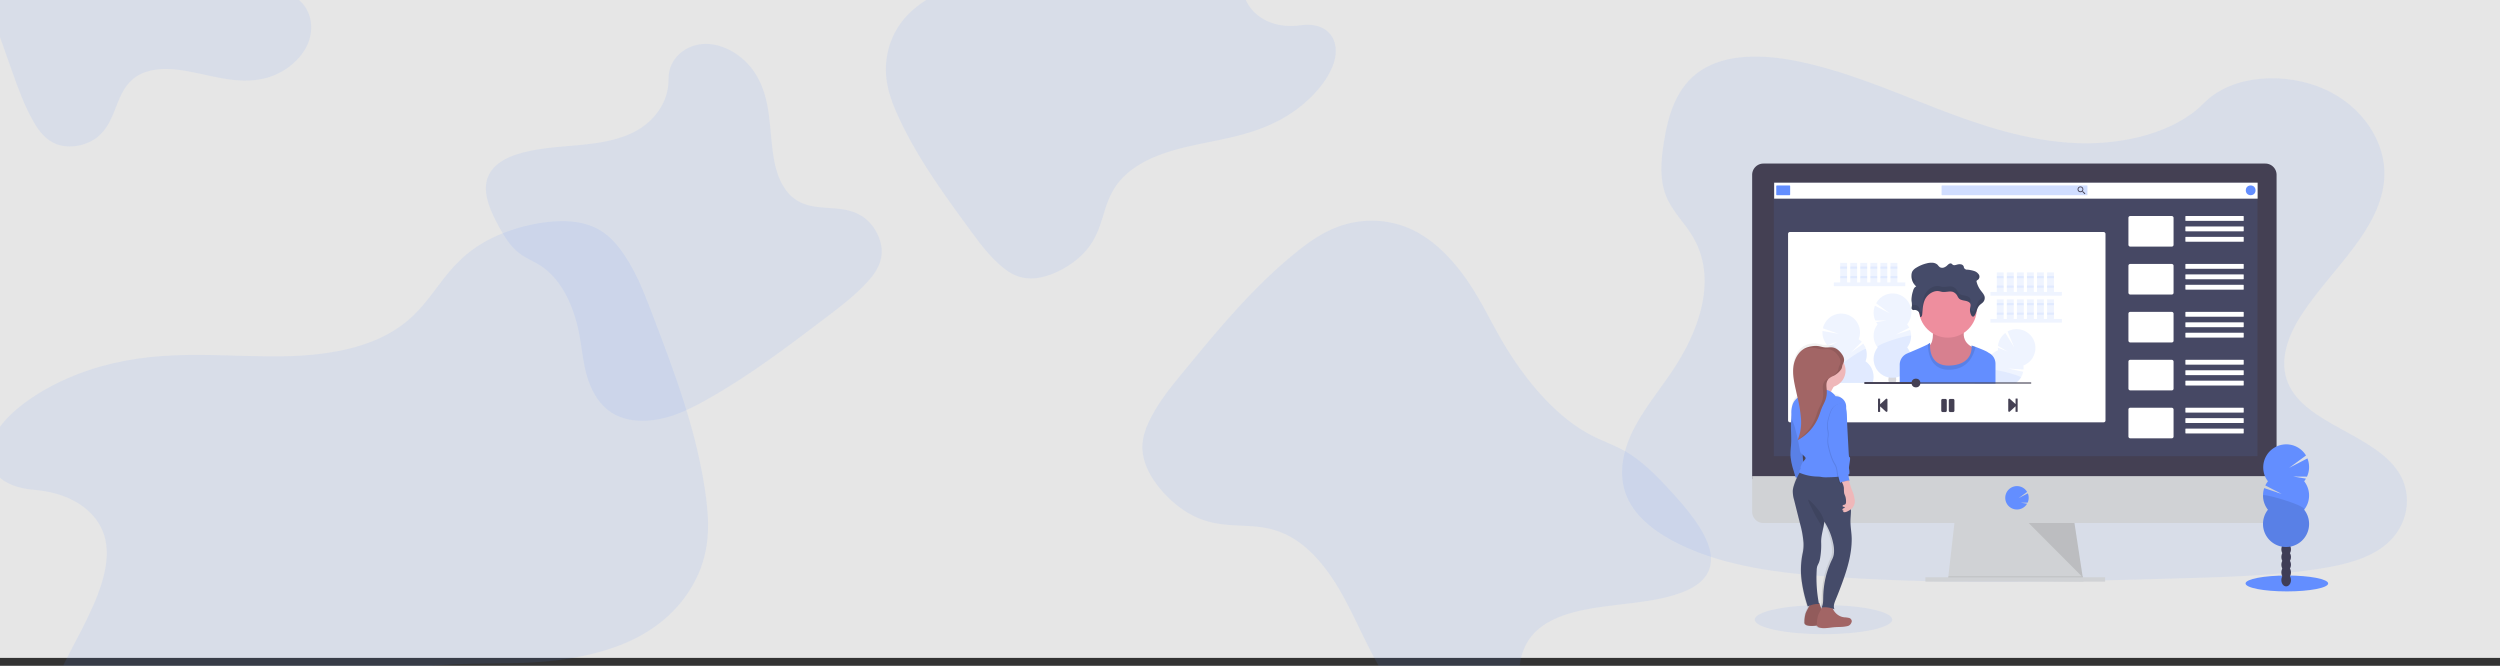 <svg id="레이어_1" data-name="레이어 1" xmlns="http://www.w3.org/2000/svg" xmlns:xlink="http://www.w3.org/1999/xlink" viewBox="0 0 1900 506"><rect x="0" y="0" width="1900" height="506" fill="#333333" stroke="none"/><defs><style>.cls-1{fill:#e6e6e6;}.cls-2,.cls-6,.cls-8{fill:#638eff;}.cls-12,.cls-2,.cls-4{opacity:0.1;}.cls-13,.cls-2,.cls-4,.cls-8,.cls-9{isolation:isolate;}.cls-3{fill:#d0d2d5;}.cls-13,.cls-5{fill:#444053;}.cls-7{fill:#fff;}.cls-8{opacity:0.3;}.cls-14,.cls-9{fill:#3f3d56;}.cls-9{opacity:0.2;}.cls-10{fill:#ee8e9e;}.cls-11{fill:#454b69;}.cls-13{opacity:0.6;}.cls-15{fill:url(#무제_그라디언트_3);}.cls-16{fill:#a26565;}.cls-17{fill:#efb7b9;}</style><linearGradient id="무제_그라디언트_3" x1="1419.08" y1="-4061.64" x2="1419.08" y2="-3845.22" gradientTransform="matrix(1, 0, 0, -1, -35, -3584.22)" gradientUnits="userSpaceOnUse"><stop offset="0" stop-color="gray" stop-opacity="0.25"/><stop offset="0.54" stop-color="gray" stop-opacity="0.12"/><stop offset="1" stop-color="gray" stop-opacity="0.1"/></linearGradient></defs><rect class="cls-1" width="1900" height="500"/><path class="cls-2" d="M1579.35,108.82c-38.24-1.32-74.67-13.68-109.44-27.18S1400.67,53.17,1363.35,46c-24-4.6-51.47-5.24-70.81,7.62-18.62,12.38-24.63,33.79-27.86,53.61-2.44,14.93-3.87,30.62,2.8,44.61,4.63,9.7,12.84,17.85,18.53,27.15,19.77,32.34,5.81,72.21-15.64,103.78-10,14.81-21.71,28.94-29.46,44.7s-11.35,33.83-4.57,49.91,22.76,27.92,40.13,36.34c35.26,17.1,76.83,22,117.35,24.77,89.72,6.12,179.91,3.48,269.86.84,33.29-1,66.72-2,99.48-7.14,18.18-2.85,36.95-7.39,50.15-18.34,16.76-13.9,20.91-37.45,9.68-54.9-18.84-29.24-70.93-36.51-84.09-67.89-7.25-17.27.19-36.52,10.73-52.54,22.59-34.37,60.46-64.52,62.46-103.8,1.37-27-16.84-54-45-66.77-29.51-13.39-70.42-11.7-92.19,10.45C1652.51,101.22,1613.11,110,1579.35,108.82Z"/><polygon class="cls-3" points="1583.38 442.03 1480.44 440.71 1480.74 438.07 1485.72 394.52 1576.13 394.52 1582.78 438.07 1583.28 441.38 1583.38 442.03"/><polygon class="cls-4" points="1583.28 441.38 1531.91 441.38 1480.44 440.71 1480.74 438.07 1582.78 438.07 1583.28 441.38"/><rect class="cls-3" x="1463.29" y="438.74" width="136.6" height="3.3"/><path class="cls-5" d="M1730.2,132.94a8.57,8.57,0,0,0-8.54-8.63H1340.19a8.59,8.59,0,0,0-8.55,8.62h0V364.16H1730.2Z"/><path class="cls-3" d="M1331.64,361.86v27.08a8.55,8.55,0,0,0,8.55,8.56h381.47a8.56,8.56,0,0,0,8.54-8.56V361.86Z"/><rect class="cls-2" x="1348.13" y="138.82" width="367.55" height="207.86"/><path class="cls-6" d="M1532.9,387.22a8.92,8.92,0,0,0,7-3.4h0a11.41,11.41,0,0,0,.69-1l-4.89-.8,5.28,0a8.91,8.91,0,0,0,.17-7.07l-7.09,3.7,6.54-4.8a8.9,8.9,0,1,0-15.38,9,8.19,8.19,0,0,0,.67,1h0A8.92,8.92,0,0,0,1532.9,387.22Z"/><polygon class="cls-4" points="1541.81 397.5 1582.88 438.74 1576.58 397.5 1541.81 397.5"/><rect class="cls-7" x="1358.93" y="176.32" width="241.25" height="144.65" rx="1.37"/><rect class="cls-7" x="1348.37" y="138.84" width="367.42" height="12.14"/><rect class="cls-6" x="1349.95" y="140.96" width="10.56" height="7.39" rx="0.41"/><rect class="cls-8" x="1475.6" y="140.96" width="110.86" height="7.39" rx="0.31"/><path class="cls-5" d="M1583.17,145.41h-.27l-.1-.08a2.3,2.3,0,0,0,.53-1.44,2.19,2.19,0,1,0-2.18,2.2,2.22,2.22,0,0,0,1.43-.53l.1.09v.27l1.69,1.69.53-.53Zm-2,0a1.53,1.53,0,1,1,1.52-1.53h0a1.52,1.52,0,0,1-1.5,1.52Z"/><circle class="cls-6" cx="1710.51" cy="144.65" r="3.7"/><rect class="cls-7" x="1617.6" y="164.18" width="34.31" height="23.23" rx="1.28"/><rect class="cls-7" x="1660.89" y="164.18" width="44.34" height="3.7" rx="0.32"/><rect class="cls-7" x="1660.89" y="172.1" width="44.34" height="3.7" rx="0.32"/><rect class="cls-7" x="1660.89" y="180.02" width="44.34" height="3.7" rx="0.32"/><rect class="cls-7" x="1617.6" y="200.61" width="34.31" height="23.23" rx="1.28"/><rect class="cls-7" x="1660.89" y="200.61" width="44.34" height="3.7" rx="0.32"/><rect class="cls-7" x="1660.89" y="208.53" width="44.34" height="3.7" rx="0.32"/><rect class="cls-7" x="1660.89" y="216.45" width="44.34" height="3.7" rx="0.35"/><rect class="cls-7" x="1617.6" y="237.03" width="34.31" height="23.23" rx="1.28"/><rect class="cls-7" x="1660.89" y="237.03" width="44.34" height="3.7" rx="0.35"/><rect class="cls-7" x="1660.89" y="244.95" width="44.34" height="3.7" rx="0.35"/><rect class="cls-7" x="1660.89" y="252.87" width="44.34" height="3.7" rx="0.35"/><rect class="cls-7" x="1617.6" y="273.46" width="34.31" height="23.23" rx="1.28"/><rect class="cls-7" x="1660.89" y="273.46" width="44.34" height="3.7" rx="0.35"/><rect class="cls-7" x="1660.89" y="281.38" width="44.34" height="3.7" rx="0.35"/><rect class="cls-7" x="1660.89" y="289.3" width="44.34" height="3.7" rx="0.35"/><rect class="cls-7" x="1617.6" y="309.88" width="34.31" height="23.23" rx="1.28"/><rect class="cls-7" x="1660.89" y="309.88" width="44.34" height="3.7" rx="0.35"/><rect class="cls-7" x="1660.89" y="317.8" width="44.34" height="3.7" rx="0.35"/><rect class="cls-7" x="1660.89" y="325.72" width="44.34" height="3.7" rx="0.35"/><rect class="cls-2" x="1393.73" y="214.66" width="54.28" height="2.81"/><rect class="cls-2" x="1398.55" y="199.78" width="5.23" height="14.88"/><rect class="cls-2" x="1406.19" y="199.78" width="5.23" height="14.88"/><rect class="cls-2" x="1413.83" y="199.78" width="5.23" height="14.88"/><rect class="cls-2" x="1421.47" y="199.78" width="5.23" height="14.88"/><rect class="cls-2" x="1429.11" y="199.78" width="5.23" height="14.88"/><rect class="cls-2" x="1436.75" y="199.78" width="5.23" height="14.88"/><rect class="cls-2" x="1398.55" y="202.59" width="5.23" height="1.61"/><rect class="cls-2" x="1406.19" y="202.59" width="5.23" height="1.61"/><rect class="cls-2" x="1413.83" y="202.59" width="5.23" height="1.61"/><rect class="cls-2" x="1421.47" y="202.59" width="5.23" height="1.61"/><rect class="cls-2" x="1429.11" y="202.59" width="5.23" height="1.61"/><rect class="cls-2" x="1436.75" y="202.59" width="5.23" height="1.61"/><rect class="cls-2" x="1398.55" y="209.83" width="5.23" height="1.61"/><rect class="cls-2" x="1406.19" y="209.83" width="5.23" height="1.61"/><rect class="cls-2" x="1413.83" y="209.83" width="5.23" height="1.61"/><rect class="cls-2" x="1421.47" y="209.83" width="5.23" height="1.61"/><rect class="cls-2" x="1429.11" y="209.83" width="5.23" height="1.61"/><rect class="cls-2" x="1436.75" y="209.83" width="5.23" height="1.61"/><rect class="cls-2" x="1512.74" y="221.89" width="54.28" height="2.81"/><rect class="cls-2" x="1517.57" y="207.02" width="5.23" height="14.88"/><rect class="cls-2" x="1525.21" y="207.02" width="5.23" height="14.88"/><rect class="cls-2" x="1532.85" y="207.02" width="5.23" height="14.88"/><rect class="cls-2" x="1540.49" y="207.02" width="5.23" height="14.88"/><rect class="cls-2" x="1548.13" y="207.02" width="5.23" height="14.88"/><rect class="cls-2" x="1555.77" y="207.02" width="5.23" height="14.88"/><rect class="cls-2" x="1517.57" y="209.83" width="5.23" height="1.61"/><rect class="cls-2" x="1525.21" y="209.83" width="5.23" height="1.61"/><rect class="cls-2" x="1532.85" y="209.83" width="5.23" height="1.61"/><rect class="cls-2" x="1540.49" y="209.83" width="5.23" height="1.61"/><rect class="cls-2" x="1548.13" y="209.83" width="5.23" height="1.61"/><rect class="cls-2" x="1555.77" y="209.83" width="5.23" height="1.61"/><rect class="cls-2" x="1517.57" y="217.07" width="5.23" height="1.61"/><rect class="cls-2" x="1525.21" y="217.07" width="5.23" height="1.61"/><rect class="cls-2" x="1532.85" y="217.07" width="5.23" height="1.61"/><rect class="cls-2" x="1540.49" y="217.07" width="5.23" height="1.61"/><rect class="cls-2" x="1548.13" y="217.07" width="5.23" height="1.61"/><rect class="cls-2" x="1555.77" y="217.07" width="5.23" height="1.61"/><rect class="cls-2" x="1512.74" y="242.4" width="54.28" height="2.81"/><rect class="cls-2" x="1517.57" y="227.52" width="5.23" height="14.88"/><rect class="cls-2" x="1525.21" y="227.52" width="5.23" height="14.88"/><rect class="cls-2" x="1532.85" y="227.52" width="5.23" height="14.88"/><rect class="cls-2" x="1540.49" y="227.52" width="5.23" height="14.88"/><rect class="cls-2" x="1548.13" y="227.52" width="5.23" height="14.88"/><rect class="cls-2" x="1555.77" y="227.52" width="5.23" height="14.88"/><rect class="cls-2" x="1517.57" y="230.33" width="5.23" height="1.61"/><rect class="cls-2" x="1525.21" y="230.33" width="5.23" height="1.61"/><rect class="cls-2" x="1532.85" y="230.33" width="5.23" height="1.61"/><rect class="cls-2" x="1540.49" y="230.33" width="5.23" height="1.61"/><rect class="cls-2" x="1548.13" y="230.33" width="5.23" height="1.61"/><rect class="cls-2" x="1555.77" y="230.33" width="5.23" height="1.61"/><rect class="cls-2" x="1517.57" y="237.57" width="5.23" height="1.61"/><rect class="cls-2" x="1525.21" y="237.57" width="5.23" height="1.61"/><rect class="cls-2" x="1532.85" y="237.57" width="5.23" height="1.61"/><rect class="cls-2" x="1540.49" y="237.57" width="5.23" height="1.61"/><rect class="cls-2" x="1548.13" y="237.57" width="5.23" height="1.61"/><rect class="cls-2" x="1555.77" y="237.57" width="5.23" height="1.61"/><path class="cls-2" d="M1427,246.47a13.77,13.77,0,0,1-1.11-1.63l7.82-1.28-8.45.06a14.27,14.27,0,0,1-.27-11.28l11.32,5.87-10.46-7.69a14.26,14.26,0,1,1,24.77,14.12,13.27,13.27,0,0,1-1.24,1.82,14,14,0,0,1,1.63,2.6l-10.15,5.28,10.82-3.63a14.24,14.24,0,0,1-2.3,13.36,14.25,14.25,0,1,1-22.38,0,14.25,14.25,0,0,1,0-17.61Z"/><path class="cls-2" d="M1452.46,255.28a14.15,14.15,0,0,1-3,8.79,14.25,14.25,0,1,1-22.38,0C1425.11,261.66,1452.46,253.68,1452.46,255.28Z"/><path class="cls-9" d="M1440.5,290.93a.75.75,0,0,1,.07.12h-4.84a.75.75,0,0,0,.07-.12,4.7,4.7,0,0,1-.62-2.38,5.07,5.07,0,0,1,.29-1.68h0c.27.05.6.09,1,.13a15.82,15.82,0,0,0,3.37,0l1-.12v0a5,5,0,0,1-.33,4Z"/><path class="cls-2" d="M1423.12,291.05H1396.2c-.06-.15-.11-.32-.16-.48a14.16,14.16,0,0,1,.31-9.31,14.24,14.24,0,0,1-5.2-16.83,15.24,15.24,0,0,1-1.53-1.23l7.08-3.54-8,2.56a14.23,14.23,0,0,1-3.59-10.7l12.56,2.27-12.25-4.26a14.25,14.25,0,1,1,27.84,6.13,16.31,16.31,0,0,1-.66,2.16,14.57,14.57,0,0,1,2.34,2l-8.14,8,9.26-6.66a14.24,14.24,0,0,1,1.75,13.46A14.24,14.24,0,0,1,1423.12,291.05Z"/><path class="cls-2" d="M1423.12,291.05H1396.2c-.06-.15-.11-.32-.16-.48a14.16,14.16,0,0,1,.31-9.31c-2.53-1.75,21.24-17.46,21.71-15.93a14.19,14.19,0,0,1-.31,9.32A14.26,14.26,0,0,1,1423.12,291.05Z"/><path class="cls-2" d="M1544.94,271.76a14.24,14.24,0,0,1-7.14,6,14.22,14.22,0,0,1,.06,3.06l-11.41-.69,11.15,2.42a14.31,14.31,0,0,1-1.7,4.31,14.15,14.15,0,0,1-3.8,4.17h-15.53v.4h-15.84c0-.13.06-.27.1-.4a14.25,14.25,0,0,1,8.68-9.67,14.27,14.27,0,0,1,9-15.12,13,13,0,0,1-.12-2l7.36,2.91-7.28-4.28a14.25,14.25,0,0,1,5.59-9.81l6.71,10.87-5-12a14.26,14.26,0,0,1,19.15,19.77Z"/><path class="cls-2" d="M1535.9,286.88a14.15,14.15,0,0,1-3.8,4.17h-15.53v.41h-15.84c0-.14.06-.27.1-.41a14.25,14.25,0,0,1,8.68-9.67c-.13-1.05,2.94-.89,7-.21C1524.56,282.52,1536.44,286,1535.9,286.88Z"/><path class="cls-10" d="M1468.58,248.86s2,10.56-2.41,14,3.7,24.11,17,21.7,18.71-19.75,18.71-19.75-13.31-2.75-8.38-16.76Z"/><path class="cls-4" d="M1468.58,248.86s2,10.56-2.41,14,3.7,24.11,17,21.7,18.71-19.75,18.71-19.75-13.31-2.75-8.38-16.76Z"/><circle class="cls-10" cx="1480.35" cy="234.57" r="22.04"/><path class="cls-6" d="M1516.57,276.47v15h-72.78V277.15a9.22,9.22,0,0,1,5.63-8.49l2.09-.89c5.28-2.25,11.69-5,13.79-6.2a3.92,3.92,0,0,0,.64-.42c1.15-1.15.92.34.92.34s0,.29,0,.78c-.13,3.37.36,16.63,15.89,15.52,15.16-1.05,15.84-11.3,15.69-14.32,0-.28,0-.56-.07-.83a19.2,19.2,0,0,1,3.06,1c3.17,1.17,7.85,3.05,9.1,3.94.39.27.87.56,1.38.85a9.51,9.51,0,0,1,1.64,1.16A9.28,9.28,0,0,1,1516.57,276.47Z"/><path class="cls-4" d="M1501.38,263.64c-1.28,5.94-5.31,17.08-19.82,17.37-15.47.3-16.37-15.08-16.27-19.44a4,4,0,0,0,.65-.42c1.15-1.15.92.34.92.34s-1.95,17.56,15.84,16.3,15.6-15.15,15.6-15.15A23.14,23.14,0,0,1,1501.38,263.64Z"/><path class="cls-11" d="M1454.26,235.68a3.75,3.75,0,0,1,4,1.45,7.12,7.12,0,0,1,1,3.78c1,.2,1.49-.88,1.58-1.7.35-3.33.38-6.73,1.5-10a11.86,11.86,0,0,1,7.32-7.56,8.33,8.33,0,0,1,4-.38c.8.13,1.55.41,2.34.53,2.75.45,5.73-.85,8.3.05a6.65,6.65,0,0,1,3.4,3.2A6.81,6.81,0,0,0,1489,227c1.1,1,2.81,1.23,4.38,1.54s3.27.84,3.94,2.05.16,2.35,0,3.54a8.72,8.72,0,0,0,.89,5.47c.29.53.89,1.17,1.59,1a1.39,1.39,0,0,0,.75-.6c1.8-2.53,1.75-5.81,4-8.09.75-.76,1.73-1.35,2.47-2.11a4.81,4.81,0,0,0,1.27-4.35c-.4-1.74-1.8-3.17-2.92-4.7a18.34,18.34,0,0,1-3.13-6.49,1.14,1.14,0,0,1,0-.85,2.22,2.22,0,0,1,.8-.66,3,3,0,0,0,1-3.87,6.43,6.43,0,0,0-3.62-2.89,24,24,0,0,0-5-1.05,2.68,2.68,0,0,1-2.75-1.36c-.15-.4-.15-.82-.31-1.22a2.78,2.78,0,0,0-2.11-1.48,6.26,6.26,0,0,0-2.82.2c-1.06.3-2.26.74-3.17.23-.48-.27-.74-.76-1.26-1-1.06-.44-2.14.46-2.9,1.2a7.11,7.11,0,0,1-2.61,1.75,3.87,3.87,0,0,1-3.24-.21,10.11,10.11,0,0,1-1.67-1.79,6.2,6.2,0,0,0-3.93-1.58,13.6,13.6,0,0,0-4.44.49,26.75,26.75,0,0,0-7.8,3.27,8.39,8.39,0,0,0-3,2.78,6.47,6.47,0,0,0-.67,2.87,10.34,10.34,0,0,0,3.62,8.59c-1.65.68-2.2,2.37-2.59,3.86a20.93,20.93,0,0,0-1,7.24,15.89,15.89,0,0,1,.27,3.76,7.87,7.87,0,0,0-.24,1.8A1.72,1.72,0,0,0,1454.26,235.68Z"/><g class="cls-12"><path d="M1507.92,224.48a5.17,5.17,0,0,1-1,1.4c-.73.78-1.71,1.37-2.47,2.12-2.26,2.26-2.21,5.56-4,8.08a1.37,1.37,0,0,1-.75.61c-.68.17-1.28-.45-1.58-1a9.42,9.42,0,0,1-.79-2.11l-.1.53a8.64,8.64,0,0,0,.89,5.47c.29.53.88,1.17,1.58,1a1.42,1.42,0,0,0,.75-.61c1.8-2.52,1.75-5.81,4-8.08.76-.76,1.74-1.35,2.47-2.12a4.77,4.77,0,0,0,1.28-4.34A5.08,5.08,0,0,0,1507.92,224.48Z"/><path d="M1503,208.85a2.24,2.24,0,0,0-.8.66,1.11,1.11,0,0,0,0,.84,18.35,18.35,0,0,0,.79,2.41h0a3,3,0,0,0,1-3.87,3.9,3.9,0,0,0-.37-.62A3,3,0,0,1,1503,208.85Z"/><path d="M1456.44,213.75a9.81,9.81,0,0,1-3.46-6.12,8.58,8.58,0,0,0-.16,1.44,11,11,0,0,0,1.74,6.53A3.69,3.69,0,0,1,1456.44,213.75Z"/><path d="M1497.28,230.26c.2-1.19.65-2.45,0-3.54s-2.38-1.74-3.94-2.05-3.28-.56-4.38-1.54a6.81,6.81,0,0,1-1.31-1.92,6.57,6.57,0,0,0-3.4-3.2c-2.57-.9-5.55.39-8.3,0-.79-.14-1.54-.41-2.34-.53a8.33,8.33,0,0,0-4,.38,11.88,11.88,0,0,0-7.32,7.56c-1.12,3.22-1.15,6.61-1.5,9.95-.09.81-.63,1.9-1.58,1.7a7.21,7.21,0,0,0-1-3.79,3.75,3.75,0,0,0-4-1.44,2,2,0,0,1-1.12-.72,5.94,5.94,0,0,1,0,1.46,8.38,8.38,0,0,0-.24,1.8,1.74,1.74,0,0,0,1.38,1.36,3.75,3.75,0,0,1,4,1.45,7.12,7.12,0,0,1,1,3.78c1,.2,1.49-.88,1.58-1.7.36-3.33.38-6.73,1.5-9.95a11.86,11.86,0,0,1,7.32-7.56,8.33,8.33,0,0,1,4-.38c.8.13,1.55.41,2.34.53,2.75.45,5.73-.85,8.3,0a6.65,6.65,0,0,1,3.4,3.2A6.64,6.64,0,0,0,1489,227c1.09,1,2.8,1.24,4.37,1.54s3.16.8,3.87,1.92A.44.44,0,0,1,1497.28,230.26Z"/><path d="M1453.12,228.61a10,10,0,0,0-.17-2.94,12.78,12.78,0,0,0-.1,3.09,6.9,6.9,0,0,0,.09.78C1453,229.23,1453.08,228.93,1453.12,228.61Z"/></g><path class="cls-5" d="M1427.29,312.76v-9.53a.27.27,0,0,1,.27-.27h1.08a.27.27,0,0,1,.27.27h0v4l4.39-4.07a.72.72,0,0,1,1,.09.8.8,0,0,1,.17.44v8.63a.71.71,0,0,1-.74.69.7.7,0,0,1-.44-.16l-4.39-4v3.94a.27.27,0,0,1-.27.27h-1.08A.26.26,0,0,1,1427.29,312.76Z"/><path class="cls-5" d="M1533.41,303.23v9.53a.28.28,0,0,1-.27.27h-1.06a.28.28,0,0,1-.27-.27h0v-4l-4.39,4.07a.73.73,0,0,1-1-.1.67.67,0,0,1-.16-.43v-8.66a.73.73,0,0,1,.75-.7.74.74,0,0,1,.43.17l4.39,4v-3.94a.27.27,0,0,1,.27-.27h1.06A.27.27,0,0,1,1533.41,303.23Z"/><path class="cls-5" d="M1478.56,313.17h-2.15a1.06,1.06,0,0,1-1.06-1.06v-7.88a1.06,1.06,0,0,1,1.06-1.06h2.15a1.05,1.05,0,0,1,1,1.06v7.88A1.05,1.05,0,0,1,1478.56,313.17Zm6.81-1.06v-7.88a1.06,1.06,0,0,0-1.06-1.06h-2.17a1.05,1.05,0,0,0-1.05,1.06v7.88a1.05,1.05,0,0,0,1.05,1.06h2.15a1.06,1.06,0,0,0,1.08-1Z"/><rect class="cls-13" x="1417" y="290.38" width="126.7" height="1.41"/><circle class="cls-5" cx="1456.12" cy="291.09" r="3.34"/><rect class="cls-5" x="1417" y="290.38" width="39.12" height="1.41"/><ellipse class="cls-6" cx="1738.01" cy="443.43" rx="31.39" ry="6.04"/><ellipse class="cls-14" cx="1737.48" cy="440.87" rx="3.65" ry="4.78"/><ellipse class="cls-14" cx="1737.48" cy="435.02" rx="3.65" ry="4.78"/><ellipse class="cls-14" cx="1737.48" cy="429.17" rx="3.65" ry="4.78"/><ellipse class="cls-14" cx="1737.48" cy="423.33" rx="3.65" ry="4.78"/><ellipse class="cls-14" cx="1737.48" cy="417.48" rx="3.65" ry="4.78"/><ellipse class="cls-14" cx="1737.48" cy="411.63" rx="3.65" ry="4.78"/><ellipse class="cls-14" cx="1737.48" cy="405.78" rx="3.65" ry="4.78"/><path class="cls-6" d="M1751.16,365.76a16,16,0,0,0,1.36-2l-9.6-1.59,10.39.08a17.55,17.55,0,0,0,.33-13.87l-13.93,7.23,12.85-9.44a17.51,17.51,0,0,0-30.31,17.53,16.89,16.89,0,0,0,1.39,2.06,18.33,18.33,0,0,0-2,3.17l12.47,6.48-13.3-4.46a17.56,17.56,0,0,0,2.82,16.44,17.51,17.51,0,1,0,27.53,0,17.53,17.53,0,0,0,0-21.65Z"/><path class="cls-4" d="M1719.9,376.58a17.44,17.44,0,0,0,3.74,10.83,17.51,17.51,0,1,0,27.53,0C1753.51,384.43,1719.9,374.62,1719.9,376.58Z"/><ellipse class="cls-2" cx="1385.85" cy="470.89" rx="52.26" ry="11.09"/><path class="cls-15" d="M1403.35,469.61a13.39,13.39,0,0,0-3.29-.45,10.19,10.19,0,0,1-6-2.93,11.22,11.22,0,0,1-2.41-3.7l1.05.4c-1.05-2.46,0-5.23,1-7.72q2.46-6.33,4.67-12.74c3.69-10.81,6.86-22.06,6.79-33.57,0-4.16-.76-8.09-.91-12.25-.11-3.08.36-6.16.34-9.25,0-.43,0-.86,0-1.29a8.22,8.22,0,0,0,2.78-6.68,14.09,14.09,0,0,0-.28-1.95,29.08,29.08,0,0,0-.74-3.3c-.35-1.15-.82-2.25-1.23-3.37-.78-2.16-1.32-4.42-2-6.63a2.26,2.26,0,0,1,.72.19,1.55,1.55,0,0,1-.34-.69,17.4,17.4,0,0,1-.63-4.31l.45-.2a11.18,11.18,0,0,0-.22-4.27c.26-2.27.65-4.55.89-6.8.09-.85.06-1.91-.72-2.11-.16-1.21-.22-2.44-.28-3.66q-.35-6.37-.66-12.75c-.23-4.28-.45-8.54-.53-12.82a37.2,37.2,0,0,0-.74-8.12,9.61,9.61,0,0,0-.37-3.69c-1-3.11-4-5.58-7.13-5.4a14,14,0,0,0-3.37-3.41c.62-1.39,1.36-2.81,2-3.93a12.79,12.79,0,0,0,8.58-12.3,13.42,13.42,0,0,0-1.46-6.12,5.37,5.37,0,0,0,0-4.14,10.21,10.21,0,0,0-.53-1.22c-.14-.27-.28-.53-.44-.78l-.27-.41a7.3,7.3,0,0,0-.52-.72,18.43,18.43,0,0,0-1.21-1.44,11.61,11.61,0,0,0-1.73-1.55,7.72,7.72,0,0,0-2.85-1.31,8.47,8.47,0,0,0-1.81-.16c-.36,0-.73,0-1.1,0-.74,0-1.47.09-2.2.09a4.53,4.53,0,0,1-.74,0,26.19,26.19,0,0,1-3.82-.8l-.63-.13c-.22,0-.43-.08-.65-.1A11.35,11.35,0,0,0,1379,261h-.58a17,17,0,0,0-1.75.18l-.58.09a16.51,16.51,0,0,0-4.25,1.26l-.53.27-.1.05-.43.24-.07.05-.45.28,0,0c-4.19,2.82-6.67,8.16-7.3,13.46-.7,5.95.53,11.95,1.76,17.8l1.11,5.28.15.71a11.61,11.61,0,0,0-3.48,4.82,20.62,20.62,0,0,0-1,8.36,16.9,16.9,0,0,0,.09,1.74c-.13,1.1-.25,2.2-.32,3.31-.33,5.12.29,10.27.13,15.4-.13,4-.73,7.92-.44,11.85A53.5,53.5,0,0,0,1363,356.4l1.33,4.8a1.26,1.26,0,0,0,.33.66,1,1,0,0,0,.74.15,45,45,0,0,0-2.16,6.06,18.47,18.47,0,0,0-.78,3.9,23.54,23.54,0,0,0,.94,7.16q1.27,5.28,2.53,10.61.88,3.72,1.76,7.43a78.91,78.91,0,0,1,2.55,14.84,32.4,32.4,0,0,1-.53,7.55,65.8,65.8,0,0,0-.65,22.61,111,111,0,0,0,4.27,18.69c.42-.23.86-.44,1.3-.63l-.18.34c-.61,1.05-1.18,2.14-1.69,3.25a19.51,19.51,0,0,0-.91,2.22,25,25,0,0,0-.87,6.58,3.2,3.2,0,0,0,.11,1.27,2.63,2.63,0,0,0,1.9,1.43,17.27,17.27,0,0,0,7,.11.88.88,0,0,0,0,.15A2.63,2.63,0,0,0,1382,477c3.26.93,6.7.05,10.06-.27s6.67-.08,9.91-.86a4.84,4.84,0,0,0,1.37-.52,4.53,4.53,0,0,0,1.73-2.41,3,3,0,0,0,.2-.78A2.66,2.66,0,0,0,1403.35,469.61Zm-11.16-48.89a13.28,13.28,0,0,1-1.06,3.58,68.05,68.05,0,0,0-5.41,17,77.23,77.23,0,0,0-1.2,11.75c-.06,2.9,0,5.94-1.15,8.55l.43-.07c-.13.25-.27.53-.39.73l-.07.11a11.37,11.37,0,0,1-1.44-4c0-.05-.23-.08-.6-.11a109.22,109.22,0,0,1-1.54-25.28,12,12,0,0,1,.42-3c.27-.85.73-1.63,1.06-2.45a17.78,17.78,0,0,0,1-4.3,60.83,60.83,0,0,0,.67-11.36c-.13-3.58.7-7.15,1.41-10.72.34-1.69.65-3.39.82-5.09l0-.34a51.21,51.21,0,0,1,6.48,16.83A24.15,24.15,0,0,1,1392.19,420.72Zm-22.6-76.29.17.14a11.63,11.63,0,0,1,1.41,1.48,2,2,0,0,1,.44.81c.16.77-.48,1.42-1,2a7.92,7.92,0,0,0-.64.77q-.17-2.6-.36-5.19Z"/><path class="cls-6" d="M1362.29,311.34l-.58,4.48c-.2,1.52-.39,3-.5,4.56-.35,5.08.3,10.18.13,15.27-.14,3.91-.76,7.82-.46,11.74a49.21,49.21,0,0,0,2.24,10.13l1.39,4.75a1.29,1.29,0,0,0,.35.66,1.21,1.21,0,0,0,.89.14l6.19-.56c-.4-1.81-.84-3.69-1.06-5.56-.17-1.45-.27-2.92-.37-4.39-.33-4.57-.71-9.14-1.06-13.73l-.66-8a60.35,60.35,0,0,0-1.45-10.37A20.65,20.65,0,0,0,1362.29,311.34Z"/><path class="cls-4" d="M1362.29,311.34l-.58,4.48c-.2,1.52-.39,3-.5,4.56-.35,5.08.3,10.18.13,15.27-.14,3.91-.76,7.82-.46,11.74a49.21,49.21,0,0,0,2.24,10.13l1.39,4.75a1.29,1.29,0,0,0,.35.66,1.21,1.21,0,0,0,.89.14l6.19-.56c-.4-1.81-.84-3.69-1.06-5.56-.17-1.45-.27-2.92-.37-4.39-.33-4.57-.71-9.14-1.06-13.73l-.66-8a60.35,60.35,0,0,0-1.45-10.37A20.65,20.65,0,0,0,1362.29,311.34Z"/><path class="cls-16" d="M1373.31,463.91a19.6,19.6,0,0,0-1,2.21,23.77,23.77,0,0,0-.92,6.52,3,3,0,0,0,.12,1.26,2.7,2.7,0,0,0,2,1.41c3.42.93,7,.06,10.56-.26s7-.08,10.4-.85a5,5,0,0,0,1.44-.5,4.52,4.52,0,0,0,1.82-2.37,3.09,3.09,0,0,0,.2-.78,2.7,2.7,0,0,0-2-2.55,15.31,15.31,0,0,0-3.45-.44,10.86,10.86,0,0,1-9.63-9.08c-.05-.25-5.73-.1-6.34.23a5.25,5.25,0,0,0-1.51,2C1374.43,461.74,1373.85,462.81,1373.31,463.91Z"/><path class="cls-4" d="M1373.31,463.91a19.6,19.6,0,0,0-1,2.21,23.77,23.77,0,0,0-.92,6.52,3,3,0,0,0,.12,1.26,2.7,2.7,0,0,0,2,1.41c3.42.93,7,.06,10.56-.26s7-.08,10.4-.85a5,5,0,0,0,1.44-.5,4.52,4.52,0,0,0,1.82-2.37,3.09,3.09,0,0,0,.2-.78,2.7,2.7,0,0,0-2-2.55,15.31,15.31,0,0,0-3.45-.44,10.86,10.86,0,0,1-9.63-9.08c-.05-.25-5.73-.1-6.34.23a5.25,5.25,0,0,0-1.51,2C1374.43,461.74,1373.85,462.81,1373.31,463.91Z"/><path class="cls-16" d="M1382.73,465.59a19.45,19.45,0,0,0-1,2.2,23.57,23.57,0,0,0-.92,6.53,3,3,0,0,0,.12,1.26,2.75,2.75,0,0,0,2,1.41c3.42.92,7,.05,10.55-.26s7-.09,10.4-.85a4.89,4.89,0,0,0,1.44-.53,4.47,4.47,0,0,0,1.83-2.38,3,3,0,0,0,.2-.78,2.71,2.71,0,0,0-2-2.54,15.32,15.32,0,0,0-3.46-.44,10.88,10.88,0,0,1-9.63-9.08c0-.25-5.72-.1-6.33.22a5.35,5.35,0,0,0-1.52,2C1383.87,463.41,1383.28,464.49,1382.73,465.59Z"/><path class="cls-11" d="M1407.3,409.51c.07,11.41-3.25,22.56-7.14,33.26q-2.31,6.36-4.9,12.62c-1,2.47-2.18,5.22-1.08,7.65a18.51,18.51,0,0,0-9.72-1.35c1.27-2.59,1.14-5.6,1.2-8.45a74.52,74.52,0,0,1,1.25-11.64,65,65,0,0,1,5.69-16.83,13.08,13.08,0,0,0,1.11-3.55,22.86,22.86,0,0,0-.47-8.19,49.05,49.05,0,0,0-6.81-16.68l0,.34a50.71,50.71,0,0,1-.86,5.05c-.74,3.53-1.61,7.07-1.48,10.62a57.34,57.34,0,0,1-.7,11.26,17.08,17.08,0,0,1-1.13,4.26,26.79,26.79,0,0,0-1.13,2.43,11.35,11.35,0,0,0-.44,3,102.27,102.27,0,0,0,1.75,25.73,16.37,16.37,0,0,0-8.51,1.94,105.39,105.39,0,0,1-4.49-18.53,61.7,61.7,0,0,1,.69-22.42,29.68,29.68,0,0,0,.55-7.47,74,74,0,0,0-2.67-14.71l-1.86-7.39q-1.32-5.28-2.63-10.51a22.4,22.4,0,0,1-1-7.11,17.6,17.6,0,0,1,.83-3.86,42.93,42.93,0,0,1,5.84-11.95c10.17.57,20.47-.38,30.62-1.16a2,2,0,0,1,1.43.24,2,2,0,0,1,.59,1.31l3.81,21.64a53.92,53.92,0,0,1,1.08,9.13c0,3.07-.47,6.12-.35,9.17C1406.49,401.49,1407.27,405.39,1407.3,409.51Z"/><path class="cls-4" d="M1386.41,396.69a50.71,50.71,0,0,1-.86,5.05c-2.21-3.83-4.6-7.56-6.63-11.48-.53-1-1-2-1.53-3.06l-1.5-3.06c-.28-.58-.56-1.15-.82-1.74a12.2,12.2,0,0,1-.94-2.64c.74-.13,2.56,1.86,3.11,2.38a42.18,42.18,0,0,1,3.17,3.51,37.47,37.47,0,0,1,3.3,4.33A21.07,21.07,0,0,1,1386.41,396.69Z"/><path class="cls-17" d="M1394.88,291.68s-5.65,9-4.6,10.89-17.79-1.68-17.79-1.68,10.25-9,9.2-12.77S1394.88,291.68,1394.88,291.68Z"/><circle class="cls-17" cx="1389.86" cy="281.64" r="12.77"/><path class="cls-6" d="M1395.07,301.12a13,13,0,0,0-5.37-4.32,19.93,19.93,0,0,0-3.82-.94l-5.09-.89a6.43,6.43,0,0,0-3.74.08,6.11,6.11,0,0,0-1.59,1.17c-1.77,1.64-3.48,3.44-5.7,4.39-.61.26-1.24.45-1.85.71a10.63,10.63,0,0,0-5.4,5.8,19.44,19.44,0,0,0-1,8.28,14.15,14.15,0,0,0,.29,2.91,19.43,19.43,0,0,0,1,2.68,47,47,0,0,1,1.77,5.66q2,7.58,3.29,15.31a5.75,5.75,0,0,0,.64,2.11,7.68,7.68,0,0,0,1.76,1.7,11.34,11.34,0,0,1,1.48,1.46,2,2,0,0,1,.48.78c.16.76-.53,1.41-1.06,2a9.51,9.51,0,0,0-2.38,4.15,1.66,1.66,0,0,0-.39,1.15,2,2,0,0,1,.13.91,2.15,2.15,0,0,1-.48.74,2.78,2.78,0,0,0-.53,2.26,35.91,35.91,0,0,0,12.5,2.93c1,.05,2.11.05,3.17.17.75.1,1.48.25,2.23.34a25.67,25.67,0,0,0,3.28.09c5.68-.12,11.53-.26,16.75-2.52.49-2.67-.57-5.4-1.23-8-1.06-4.22-1.32-8.55-2.11-12.81-.53-2.91-1.32-5.77-1.77-8.7a21.3,21.3,0,0,1,.25-8.82c.71-2.52.93-5.1,1.67-7.62s1.26-5.24.42-7.74A8,8,0,0,0,1395.07,301.12Z"/><path class="cls-16" d="M1401.34,274.86c.62-2.26-.6-4.62-2.06-6.46s-3.6-3.77-6.07-4.26c-2-.41-4.1.08-6.15-.08-1.81-.15-3.55-.8-5.35-1.06a17.13,17.13,0,0,0-4.9.19,18.25,18.25,0,0,0-4.46,1.24c-5.44,2.41-8.62,8.36-9.36,14.26s.55,11.84,1.84,17.64l1.17,5.25a104.25,104.25,0,0,1,2.75,16.53,35.08,35.08,0,0,1-2.58,16.42,35.3,35.3,0,0,0,16.22-18.37c.83-2.16,1.44-4.4,2.36-6.52.79-1.83,1.79-3.56,2.49-5.43a17.36,17.36,0,0,0,1.11-6.58c0-1.69-.32-3.37-.27-5.06a7,7,0,0,1,1.65-4.67,14.09,14.09,0,0,1,3.84-2.28,16.09,16.09,0,0,0,5.38-4.49,4.91,4.91,0,0,0,1.1-2.83C1400.26,277.05,1401,276.06,1401.34,274.86Z"/><path class="cls-17" d="M1401.36,370.79a32.38,32.38,0,0,0,.18,3.94c.21,1,.71,1.85,1,2.8a13.66,13.66,0,0,1,.45,3.36c0,.95,0,2.11-.88,2.56-.37.19-.81.19-1.2.36s-.71.63-.49,1,.6.3,1,.37.73.43.53.72a.64.64,0,0,1-.3.19,3.69,3.69,0,0,0-1,.48,1,1,0,0,0-.4,1,.59.59,0,0,0,.72.44l.13,0a2.58,2.58,0,0,0-.25,1.06c1.35.58,2.86-.18,4.13-.91a16.51,16.51,0,0,0,1.59-1,7.91,7.91,0,0,0,3.08-6.74,15.79,15.79,0,0,0-.3-1.93,30.48,30.48,0,0,0-.78-3.27c-.36-1.14-.86-2.22-1.29-3.33-.9-2.38-1.49-4.86-2.31-7.26a1.15,1.15,0,0,0-.4-.63,1.18,1.18,0,0,0-.59-.11,9.45,9.45,0,0,0-2.75.26,2.9,2.9,0,0,0-1.68,1.05c-.24.53.15,1,.39,1.41A12,12,0,0,1,1401.36,370.79Z"/><path class="cls-4" d="M1400.5,306.64a3.84,3.84,0,0,1,.67.94c1.82,3.3,1.84,7.25,1.92,11,.1,4.22.33,8.45.56,12.7l.69,12.67c.07,1.2.14,2.41.31,3.61.81.21.85,1.26.76,2.11-.59,5.17-2,10.48-.53,15.45a1.68,1.68,0,0,0,.35.69,4.12,4.12,0,0,0-2.36,0c-.75.16-1.48.44-2.24.62a4.72,4.72,0,0,0-2.7,1.05,50.23,50.23,0,0,1-1.77-6.82c-.36-2.11-.46-4.28-1.32-6.24-.34-.78-.81-1.51-1.23-2.27-2.21-3.95-3.3-8.41-4.36-12.81a19,19,0,0,1-.34-6.37,20.59,20.59,0,0,0,.27-2.93,23,23,0,0,0-.41-3.08,20.6,20.6,0,0,1,.62-8.93c.79-2.68,1.49-5.51,3.17-7.77S1397.69,306.68,1400.5,306.64Z"/><path class="cls-6" d="M1401.12,306.22a3.75,3.75,0,0,1,.68.95c1.82,3.29,1.84,7.24,1.92,11,.1,4.23.33,8.45.56,12.67l.69,12.67c.07,1.21.14,2.42.31,3.62.81.2.84,1.26.75,2.11-.58,5.16-2,10.47-.53,15.45a1.58,1.58,0,0,0,.35.68,4.12,4.12,0,0,0-2.36,0c-.75.16-1.48.44-2.24.61a4.79,4.79,0,0,0-2.7,1.05,50.58,50.58,0,0,1-1.75-6.85c-.36-2.11-.46-4.28-1.32-6.23a23.62,23.62,0,0,0-1.23-2.27c-2.22-3.95-3.3-8.42-4.36-12.82a18.69,18.69,0,0,1-.34-6.37,13.7,13.7,0,0,0-.14-6,20.54,20.54,0,0,1,.62-8.92c.79-2.69,1.49-5.52,3.17-7.78S1398.32,306.26,1401.12,306.22Z"/><g class="cls-12"><path d="M1399.28,268.4c-1.58-2-3.6-3.77-6.07-4.26-2-.41-4.1.08-6.15-.08-1.81-.15-3.55-.8-5.35-1.06a17.13,17.13,0,0,0-4.9.19,18.25,18.25,0,0,0-4.46,1.24,14,14,0,0,0-2.2,1.25,18.48,18.48,0,0,1,3.94-1.05,17.06,17.06,0,0,1,4.89-.19c1.81.23,3.55.88,5.36,1,2.05.16,4.13-.33,6.15.08a10.88,10.88,0,0,1,6.07,4.26c1.46,1.84,2.68,4.2,2.06,6.47-.32,1.19-1.09,2.24-1.29,3.47a5,5,0,0,1-1.1,2.83,16.4,16.4,0,0,1-3.88,3.6l1.22-.58a16.09,16.09,0,0,0,5.38-4.49,4.93,4.93,0,0,0,1.1-2.83c.21-1.25,1-2.27,1.29-3.47C1402,272.6,1400.74,270.24,1399.28,268.4Z"/><path d="M1389.73,287.93a5.19,5.19,0,0,1,.71-.61,11,11,0,0,0-3.44,2.11,7.06,7.06,0,0,0-1.64,4.67c-.07,1.69.23,3.37.27,5a17.81,17.81,0,0,1-1.11,6.59c-.7,1.86-1.71,3.59-2.49,5.42-.92,2.11-1.53,4.36-2.35,6.52a35.34,35.34,0,0,1-13.42,16.69l-.09.21a35.24,35.24,0,0,0,16.22-18.36c.83-2.16,1.44-4.4,2.36-6.53.79-1.82,1.79-3.55,2.49-5.42a17.36,17.36,0,0,0,1.11-6.58c0-1.69-.32-3.37-.27-5.06A7.07,7.07,0,0,1,1389.73,287.93Z"/></g><path class="cls-2" d="M1167.8,479.41c13.18-12.18,33.84-16.21,54.82-18.89s42.92-4.26,60.07-12.14c11-5.07,20.26-14,17-29.42-3.11-14.82-16.83-31.48-30.29-46.11-10.14-11-21.15-22.22-33.51-29.49-8.56-5-17.15-7.79-25.76-12.18-30-15.31-54.64-47.29-70.87-76.17-7.63-13.54-14.22-27.17-23.27-40.58s-21.11-27-35-35.62a71.84,71.84,0,0,0-39.37-11.07C1017.86,168.13,1001,179,986,191c-33.12,26.52-60,59.17-86.78,91.75-9.91,12.06-19.85,24.18-26.55,38.89-3.72,8.17-6.4,17.69-2.6,29.67,4.81,15.23,20.69,32.71,37,40.78,27.39,13.51,49.33.65,76.48,17.56,14.94,9.31,26.63,25,35,39.52,17.91,31.18,27.85,64.71,55.93,92.2,19.29,18.88,44.86,31.09,63.18,30.17,19.2-1,31-16.1,21.8-38.67C1150,509.62,1156.16,490.16,1167.8,479.41Z"/><path class="cls-2" d="M80.14,410.4c4.31,20.55-6,44.46-18,68s-26,47.39-29.39,69.74c-2.18,14.37,1.32,29,21,34.13,19,4.93,47.68-.26,73.89-6.3,19.73-4.55,40.3-9.92,57.39-18.87,11.84-6.21,21.12-13.69,32.27-20.3,38.8-23,92.69-31.2,137-32.27,20.78-.53,40.93.09,62.6-2s45.64-7.24,65.42-17.07c19.6-9.75,32.6-22.81,40.77-35.2,16.62-25.15,16.42-48.84,13.62-71.16-6.22-49.4-23.86-95.64-41.46-141.74-6.53-17.06-13.1-34.2-24.93-49.35-6.57-8.42-15.41-16.48-31.69-19.13-20.67-3.36-51.84,3.64-72.7,16.34-34.93,21.27-36.14,51.4-74.75,70.54-21.25,10.54-47.36,14.14-69.79,14.87-48.12,1.56-93.18-6.53-144.42,7.75-35.19,9.8-67.36,29.88-79.47,49.61-12.69,20.68-4.06,41.47,28.09,44.24C58.75,375,76.34,392.24,80.14,410.4Z"/><path class="cls-2" d="M486.06,97.93c-13.44,8.36-30.05,10.85-46.49,12.38s-33.27,2.26-48.4,7.52c-9.73,3.38-19.28,9.54-21.44,20.45-2.08,10.5,3.21,22.49,8.91,33,4.29,7.94,9.18,16,16.24,21.37,4.89,3.7,10.48,5.79,15.59,9,17.8,11.31,26.72,34.29,30.26,54.93,1.67,9.68,2.54,19.41,5.31,29s7.74,19.38,15.55,25.72,17.3,8.43,26.08,8.49c17.84.13,33.64-7.24,48.35-15.43,32.57-18.12,62.3-40.68,91.94-63.19,11-8.33,22-16.7,31.34-27,5.2-5.69,10-12.35,10.75-20.87.93-10.82-5.73-23.43-15.52-29.4-16.42-10-36.6-1.31-51.83-13.7-8.38-6.82-12.45-18.08-14.36-28.48-4.1-22.29-1.57-46.11-14.36-66-8.78-13.65-24.22-22.7-38.16-22.37-14.6.35-27.92,10.82-27.73,26.89C508.3,76.94,497.93,90.55,486.06,97.93Z"/><path class="cls-2" d="M188.89-37.25c-3.91-15.34-1.28-31.92,2.23-48s7.88-32.41,7.42-48.42c-.29-10.3-3.28-21.26-13-26.61-9.39-5.15-22.41-3.72-34.19-1.47-8.87,1.69-18,3.92-25.27,9-5,3.55-8.68,8.25-13.32,12.14C96.58-127.06,72-125.49,51.23-128.34,41.5-129.67,32-131.77,22-132S1.14-130.49-7.26-125s-13.25,13.95-16,22.31c-5.5,17-3.23,34.25.13,50.75,7.46,36.52,20,71.67,32.52,106.72,4.64,13,9.3,26,16.26,38,3.86,6.68,8.76,13.28,16.67,16.55,10,4.15,24.06,1.6,32.7-5.94,14.49-12.64,12.29-34.5,28.7-45.28,9-5.93,21-6.41,31.48-5.1,22.5,2.81,44.44,12.4,67.24,6.21,15.66-4.26,29-16.25,32.84-29.64,4.07-14-1.9-29.89-17.28-34.55C202.2-9.71,192.35-23.71,188.89-37.25Z"/><path class="cls-2" d="M947.68,1.78c-6.95-12.92-5.93-30.11-3.77-47.27s5.39-34.87,2.64-50.06c-1.76-9.77-7-18.91-19.83-19.48-12.38-.55-28.38,6.93-42.72,14.62-10.8,5.79-21.92,12.23-30.21,20.55-5.73,5.76-9.67,12-14.91,17.93-18.24,20.61-48.63,33.67-74.82,40.65-12.29,3.29-24.44,5.74-36.91,10.19S701.47.14,691.77,9.41A58.82,58.82,0,0,0,675,38.35c-4.54,18.91.63,34.47,7.06,48.77,14.25,31.63,34.64,59.56,55,87.41,7.54,10.3,15.11,20.64,25.4,28.94,5.71,4.61,12.71,8.66,23,8.1,13.05-.72,30.14-9.75,39.87-21.06,16.3-18.95,10.59-38.95,29.53-57,10.43-10,25.23-16,38.46-19.68,28.36-7.85,57-8.91,84.47-25.56,18.9-11.44,33.8-29.21,36.81-43.91,3.16-15.42-6.43-27.87-26.19-25.14C968,22,953.83,13.19,947.68,1.78Z"/></svg>